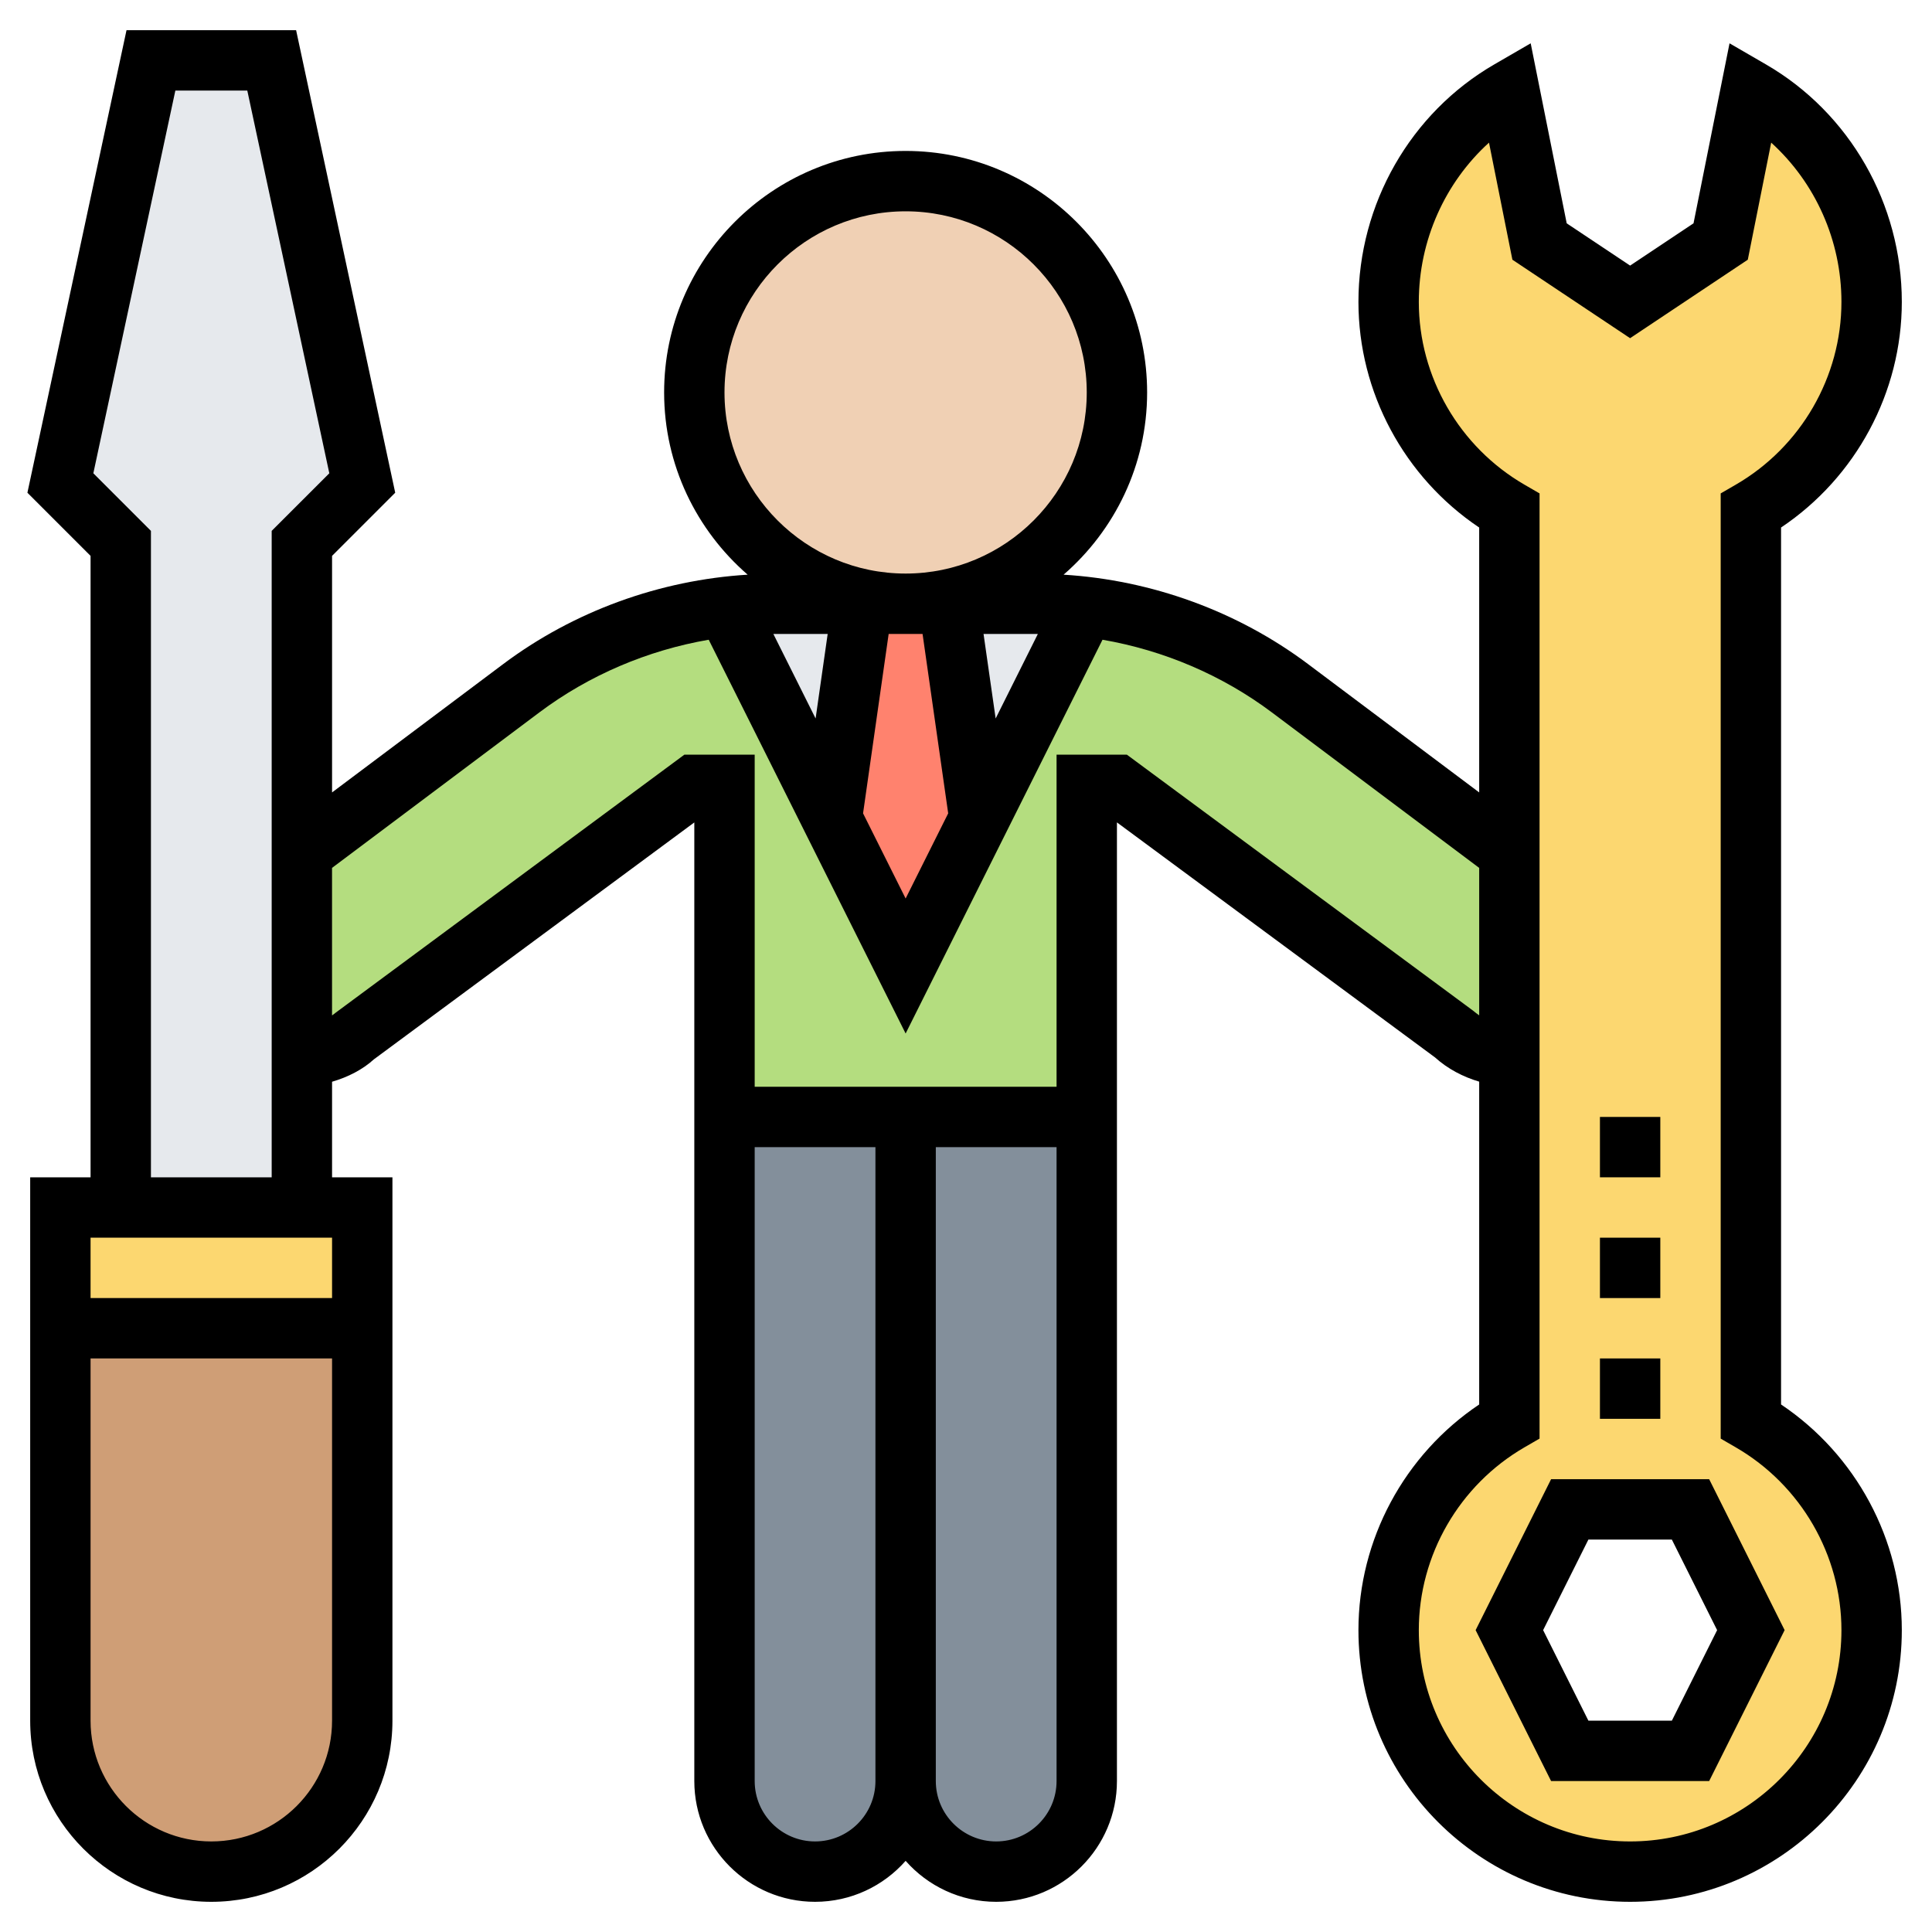<svg id="Layer_35" enable-background="new 0 0 64 64" height="512" viewBox="0 0 64 64" width="512" xmlns="http://www.w3.org/2000/svg"><path d="m12 44v13c0 2.76-2.24 5-5 5s-5-2.24-5-5v-13z" fill="#cf9e76"/><path d="m12 40v4h-10v-4h2 6z" fill="#fcd770"/><path d="m9 2 3 14-2 2v10.25 6.75 5h-6v-22l-2-2 3-14z" fill="#e6e9ed"/><path d="m56 50h-4l-2 4 2 4h4l2-4zm2-47c2.39 1.38 4 4.04 4 7s-1.61 5.54-4 6.92v30.16c2.39 1.38 4 3.96 4 6.92 0 4.42-3.58 8-8 8s-8-3.58-8-8c0-1.48.4-2.86 1.1-4.05s1.7-2.18 2.9-2.87v-12.08-6.75-11.33c-2.39-1.38-4-3.96-4-6.92s1.61-5.62 4-7l1 5 3 2 3-2z" fill="#fcd770"/><path d="m36 37v22c0 .83-.34 1.58-.88 2.12s-1.29.88-2.12.88c-1.66 0-3-1.34-3-3v-22z" fill="#838f9b"/><path d="m30 37v22c0 .83-.34 1.58-.88 2.12s-1.29.88-2.12.88c-1.66 0-3-1.34-3-3v-22z" fill="#838f9b"/><path d="m36 26v11h-6-6v-11h-1l-11.21 8.29c-.49.44-1.13.69-1.79.71v-6.75l7.27-5.45c2-1.5 4.35-2.43 6.82-2.71l3.47 7 2.44 4.91 2.44-4.89 3.5-6.99v-.03c2.46.29 4.8 1.21 6.79 2.71l7.27 5.45v6.75c-.66-.02-1.3-.27-1.79-.71l-11.21-8.29z" fill="#b4dd7f"/><path d="m31.43 20 1.01 7.11-2.44 4.89-2.44-4.91 1.01-7.09h1.43z" fill="#ff826e"/><path d="m35.94 20.09v.03l-3.5 6.99-1.01-7.11h2.9c.54 0 1.08.03 1.61.09z" fill="#e6e9ed"/><path d="m28.57 20-1.01 7.09-3.47-7c.52-.06 1.05-.09 1.58-.09z" fill="#e6e9ed"/><circle cx="30" cy="13" fill="#f0d0b4" r="7"/><path d="m51.382 49-2.5 5 2.5 5h5.236l2.5-5-2.5-5zm4 8h-2.764l-1.5-3 1.5-3h2.764l1.5 3z"/><path d="m53 45h2v2h-2z"/><path d="m53 41h2v2h-2z"/><path d="m53 37h2v2h-2z"/><path d="m59 46.525v-29.05c2.481-1.662 4-4.476 4-7.475 0-3.244-1.724-6.258-4.499-7.865l-1.208-.7-1.193 5.963-2.1 1.4-2.101-1.4-1.193-5.963-1.208.7c-2.774 1.607-4.498 4.621-4.498 7.865 0 2.999 1.519 5.812 4 7.475v8.775l-5.667-4.25c-2.339-1.754-5.186-2.785-8.1-2.963 1.691-1.468 2.767-3.627 2.767-6.037 0-4.411-3.589-8-8-8s-8 3.589-8 8c0 2.41 1.076 4.569 2.767 6.037-2.914.179-5.761 1.209-8.1 2.963l-5.667 4.25v-7.836l2.092-2.092-3.283-15.322h-5.618l-3.283 15.322 2.092 2.092v20.586h-2v18c0 3.309 2.691 6 6 6s6-2.691 6-6v-18h-2v-3.166c.528-.154 1.014-.403 1.387-.743l10.613-7.847v31.756c0 2.206 1.794 4 4 4 1.193 0 2.267-.525 3-1.357.733.832 1.807 1.357 3 1.357 2.206 0 4-1.794 4-4v-31.757l10.539 7.787c.421.38.925.642 1.461.801v10.694c-2.481 1.663-4 4.476-4 7.475 0 4.963 4.038 9 9 9s9-4.037 9-9c0-2.999-1.519-5.812-4-7.475zm-33.381-25.523c.016 0 .032-.002.047-.002h1.752l-.4 2.801zm3.819-.002h1.123l.849 5.943-1.41 2.821-1.41-2.821zm3.544 2.801-.401-2.801h1.752c.016 0 .032.002.047.002zm-8.982-10.801c0-3.309 2.691-6 6-6s6 2.691 6 6-2.691 6-6 6-6-2.691-6-6zm-13 28v2h-8v-2zm-4 20c-2.206 0-4-1.794-4-4v-12h8v12c0 2.206-1.794 4-4 4zm-2-22v-21.414l-1.908-1.908 2.717-12.678h2.383l2.717 12.678-1.909 1.908v21.414zm22 22c-1.103 0-2-.897-2-2v-21h4v21c0 1.103-.897 2-2 2zm6 0c-1.103 0-2-.897-2-2v-21h4v21c0 1.103-.897 2-2 2zm15.802-27.517-11.472-8.483h-2.33v11h-10v-11h-2.33l-11.547 8.544c-.039.035-.082.062-.124.093v-4.887l6.867-5.15c1.648-1.236 3.587-2.059 5.611-2.408l6.523 13.044 6.522-13.044c2.024.349 3.963 1.172 5.611 2.408l6.867 5.15v4.884c-.066-.048-.133-.093-.198-.151zm5.198 27.517c-3.86 0-7-3.141-7-7 0-2.484 1.342-4.805 3.501-6.056l.499-.289v-31.31l-.499-.289c-2.159-1.251-3.501-3.572-3.501-6.056 0-2.034.866-3.951 2.325-5.275l.775 3.878 3.899 2.6 3.899-2.6.775-3.878c1.461 1.324 2.327 3.241 2.327 5.275 0 2.484-1.342 4.805-3.501 6.056l-.499.289v31.311l.499.289c2.159 1.25 3.501 3.571 3.501 6.055 0 3.859-3.14 7-7 7z"/></svg>